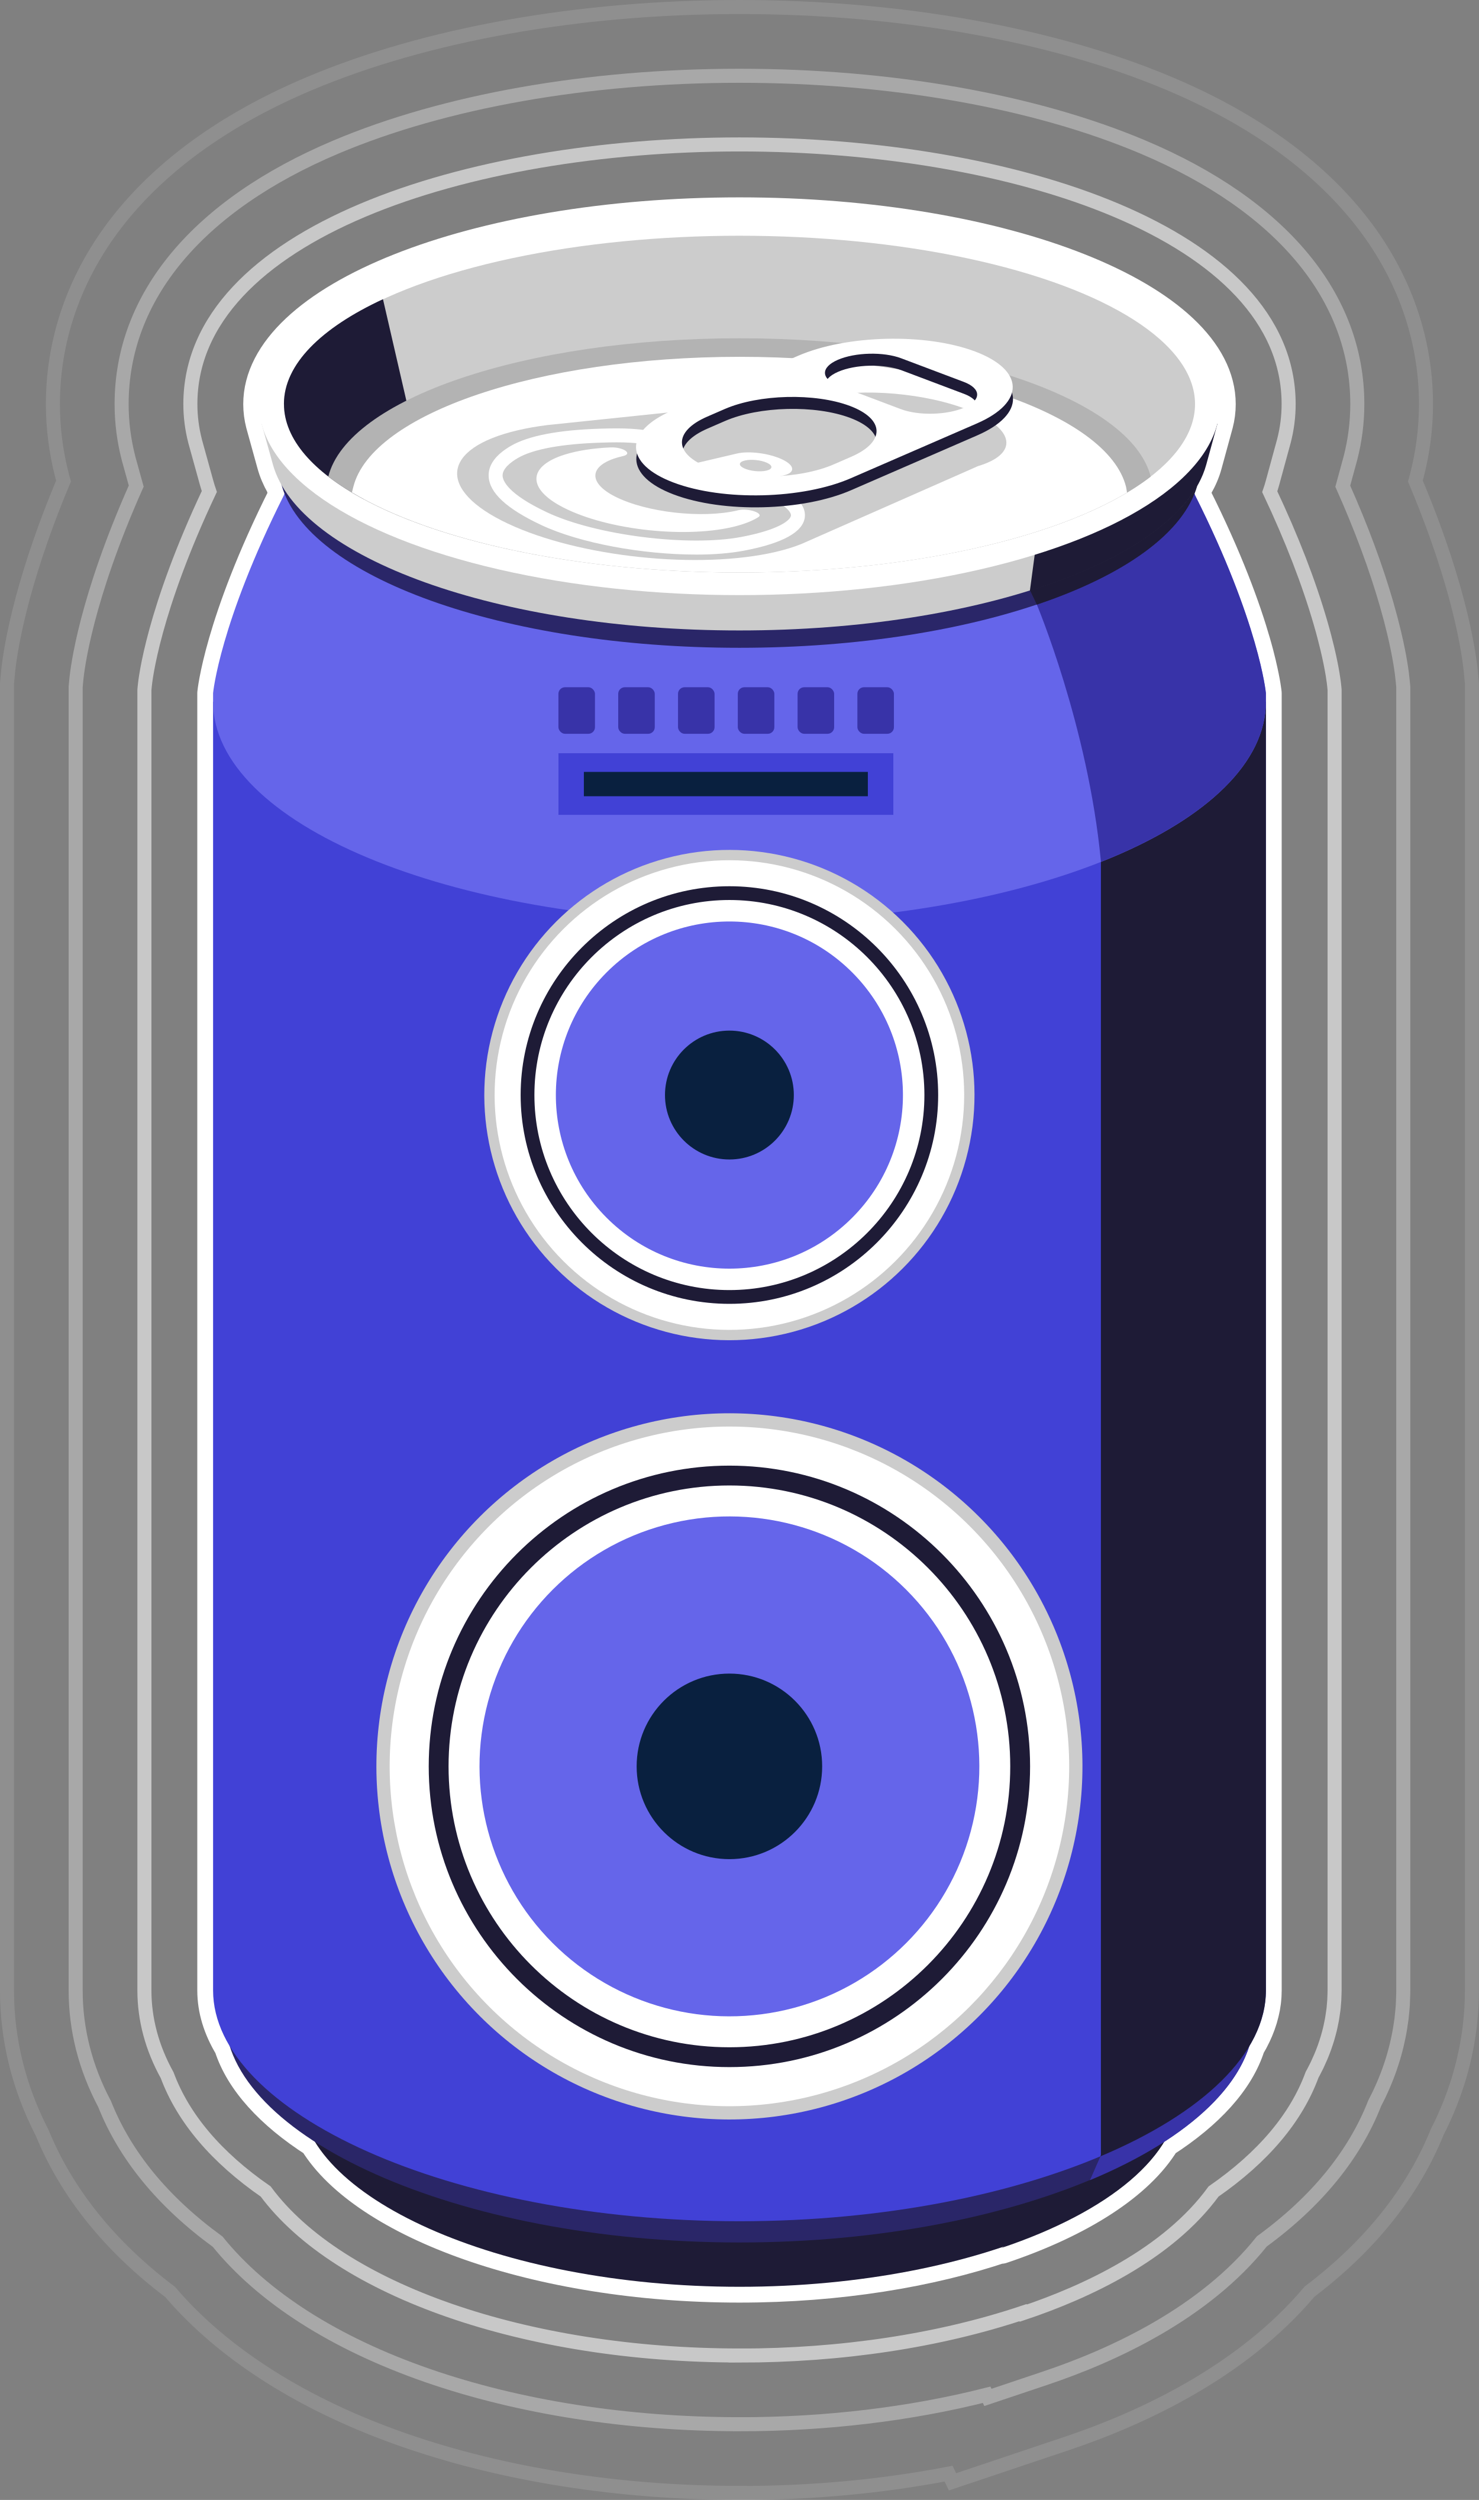 <?xml version="1.0" encoding="UTF-8"?>
<svg id="Layer_2" data-name="Layer 2" xmlns="http://www.w3.org/2000/svg" viewBox="0 0 421.25 711.89">
  <rect x="0" y="0" width="421.25" height="711.89" fill="#808080" stroke="none"/>
  <defs>
    <style>
      .cls-1 {
        opacity: .57;
      }

      .cls-1, .cls-2, .cls-3, .cls-4 {
        stroke: #fff;
      }

      .cls-1, .cls-3, .cls-4 {
        fill: none;
        stroke-miterlimit: 10;
        stroke-width: 4px;
      }

      .cls-5 {
        fill: #6565ea;
      }

      .cls-5, .cls-6, .cls-7, .cls-8, .cls-9, .cls-10, .cls-11, .cls-12, .cls-13 {
        stroke-width: 0px;
      }

      .cls-6 {
        fill: #b3b3b3;
      }

      .cls-7 {
        fill: #2a2668;
      }

      .cls-8 {
        fill: #09203f;
      }

      .cls-9 {
        fill: #3833a8;
      }

      .cls-10 {
        fill: #ccc;
      }

      .cls-11, .cls-2 {
        fill: #fff;
      }

      .cls-2 {
        stroke-linejoin: round;
        stroke-width: 9px;
      }

      .cls-3 {
        opacity: .12;
      }

      .cls-12 {
        fill: #4141d6;
      }

      .cls-13 {
        fill: #1e1b36;
      }

      .cls-4 {
        opacity: .32;
      }
    </style>
  </defs>
  <g id="Output_copy" data-name="Output copy">
    <g>
      <path class="cls-3" d="m210.62,709.89c-34.14,0-67.11-5.18-95.34-14.97-28.66-9.94-51.7-24.52-66.82-42.25-17.18-12.95-29.43-28.19-36.45-45.32-6.65-12.89-10.02-26.54-10.02-40.57V194.66l.25-2.7c.5-5.41,3.09-24.57,15.86-54.98l-.32-1.14-.14-.54c-1.7-6.6-2.57-13.42-2.57-20.23,0-19.64,7.01-38.44,20.28-54.36,12.47-14.96,30.19-27.36,52.67-36.86C121.39,9.76,164.93,2,210.62,2s89.23,7.76,122.58,21.86c22.48,9.5,40.2,21.9,52.67,36.86,13.27,15.92,20.28,34.72,20.28,54.36,0,6.83-.87,13.66-2.59,20.32l-.43,1.57c4.32,10.28,7.88,20.22,10.6,29.63.48,1.65.91,3.22,1.29,4.68.41,1.54.76,2.97,1.08,4.3,1.86,7.8,2.6,13.22,2.89,16.38l.25,2.71v372.12c0,.81-.02,1.59-.04,2.35-.02.9-.06,1.81-.11,2.71l-.02.25c-.07,1.08-.16,2.09-.26,3.1-.05.57-.11,1.11-.17,1.65l-.03.29c-.13,1.06-.29,2.15-.49,3.39-.1.62-.2,1.22-.31,1.82-.2,1.14-.48,2.4-.67,3.28-.11.51-.22,1-.34,1.49-.26,1.07-.56,2.2-.89,3.36-.11.4-.22.78-.33,1.16l-.05.17c-.34,1.11-.7,2.23-1.12,3.44-.13.38-.26.75-.39,1.11-.46,1.27-.9,2.41-1.42,3.68l-.41,1c-.46,1.07-.96,2.19-1.48,3.31l-.45.94c-.29.6-.59,1.19-.89,1.79-6.96,17.18-19.18,32.47-36.37,45.48-19.41,23.04-48.13,36.2-69.1,43.24l-32.6,10.94-1.13-2.33c-19,3.66-38.96,5.51-59.55,5.51Z"/>
      <path class="cls-4" d="m210.62,690.33c-31.99,0-62.74-4.8-88.93-13.89-26.36-9.15-46.91-22.27-59.7-38.09-15.55-11.32-26.37-24.49-32.2-39.2-5.47-10.32-8.24-21.2-8.24-32.36V195.57l.17-1.8c.35-3.76,2.75-23.16,17.08-55.35l-2.11-7.61-.09-.35c-1.3-5.03-1.96-10.21-1.96-15.37,0-30.58,21.67-56.58,61-73.2,30.99-13.1,71.82-20.31,114.97-20.31s83.97,7.21,114.97,20.31c39.34,16.63,61.01,42.62,61.01,73.2,0,5.18-.66,10.36-1.97,15.42l-2.17,7.94c5.25,11.78,9.44,23.05,12.48,33.59.43,1.5.82,2.92,1.17,4.24.36,1.38.68,2.66.96,3.84,1.68,7.05,2.25,11.58,2.45,13.66l.17,1.8v371.22c0,.61-.01,1.2-.04,1.77-.02.72-.04,1.45-.08,2.16v.1c-.06.89-.14,1.7-.22,2.51-.04.44-.08.86-.13,1.27v.11c-.13.95-.26,1.84-.41,2.73-.07.46-.14.9-.23,1.34-.13.75-.33,1.67-.54,2.61-.08.37-.16.74-.25,1.1-.21.88-.46,1.79-.71,2.69-.08.3-.16.58-.25.87l-.03.09c-.28.94-.58,1.84-.89,2.74-.1.3-.2.58-.3.86-.38,1.03-.73,1.95-1.11,2.86l-.32.77c-.37.87-.76,1.75-1.17,2.62l-.35.74c-.35.73-.72,1.46-1.1,2.18-5.78,14.77-16.58,27.99-32.15,39.35-16.35,20.51-42.38,32.47-61.72,38.96l-16.3,5.47-.37-.75c-21.78,5.51-45.79,8.39-70.39,8.39Z"/>
      <path class="cls-1" d="m210.62,670.76c-60.92,0-114.14-18.59-134.94-46.69-14.08-9.75-23.51-20.87-28.07-33.12-4.3-7.77-6.48-15.89-6.48-24.16V196.47l.08-.9c.21-2.24,2.4-21.68,18.41-55.61-.29-.84-.55-1.69-.79-2.54l-3.23-11.66-.04-.17c-.89-3.46-1.34-6.99-1.34-10.51,0-48.55,78.68-73.95,156.4-73.95s156.41,25.4,156.41,73.95c0,3.52-.45,7.06-1.35,10.52l-3.26,11.94c-.23.83-.48,1.66-.77,2.48,6.28,13.31,11.15,25.88,14.49,37.44.39,1.35.74,2.61,1.05,3.8.32,1.21.6,2.34.85,3.38,1.5,6.28,1.91,9.96,2,10.94l.08.9v370.32c0,.41-.01.8-.03,1.18v.04c-.01.53-.03,1.06-.06,1.58-.04.64-.09,1.21-.15,1.79v.11c-.04.3-.06.58-.1.86-.09.71-.19,1.38-.3,2.05-.04.29-.09.56-.14.83-.11.61-.25,1.28-.4,1.95-.05.24-.1.47-.16.7-.16.68-.35,1.35-.54,2.02-.06.21-.11.4-.17.6-.21.7-.44,1.38-.67,2.05-.07.2-.13.38-.19.56-.26.73-.53,1.39-.8,2.06l-.23.56c-.28.65-.57,1.3-.87,1.94l-.25.54c-.3.62-.61,1.23-.94,1.84,0,0-.37.69-.41.76-4.52,12.29-13.94,23.45-28.06,33.24-13.03,17.88-36.33,28.65-54.2,34.64l-.07-.14c-23.9,8-51.8,12.22-80.77,12.22Z"/>
      <g>
        <path class="cls-2" d="m359.01,189.17c-.21-.9-.46-1.88-.73-2.92-.28-1.05-.58-2.17-.93-3.36-2.75-9.53-7.8-23.62-16.97-41.88l-.15-.43c.28-.7.52-1.41.73-2.12,1.15-1.99,2.03-4.02,2.59-6.08l3.19-11.67h0c.48-1.85.72-3.72.72-5.62,0-30.04-61.27-54.39-136.84-54.39s-136.84,24.35-136.84,54.39c0,1.9.25,3.77.72,5.62h0s3.19,11.52,3.19,11.52c.56,2.04,1.42,4.04,2.54,6.01.22.78.48,1.55.79,2.32l-.15.46c-18.35,36.52-20.18,56.36-20.18,56.36v369.41c0,5.45,1.66,10.81,4.78,15.98,3.15,9.78,11.65,19.06,24.22,27.14,14.12,23,62.91,41.29,120.93,41.29,28.25,0,54.3-4.34,75.24-11.44-.22.12-.43.25-.62.37,22.46-7.53,39.09-18.24,46.34-30.21,12.6-8.11,21.12-17.42,24.24-27.23.05-.08.09-.16.14-.24.24-.4.47-.8.69-1.2.06-.12.12-.23.18-.35.22-.41.43-.82.62-1.23.05-.11.1-.22.16-.34.19-.41.38-.83.56-1.25.05-.11.09-.22.13-.33.17-.42.34-.84.49-1.26.04-.11.07-.22.11-.33.15-.42.29-.85.42-1.27.03-.11.06-.22.09-.33.12-.42.24-.85.34-1.27.03-.12.05-.23.08-.35.1-.42.19-.84.27-1.26.02-.13.04-.26.06-.39.07-.41.14-.82.19-1.23.02-.16.03-.32.05-.48.04-.38.08-.76.1-1.14.02-.34.02-.67.03-1.01,0-.2.02-.4.02-.61V197.37s-.26-2.79-1.55-8.2Z"/>
        <g id="_7" data-name="7">
          <g>
            <path class="cls-13" d="m335.68,596.36c0,28.92-55.99,54.84-125.05,54.84s-125.06-25.92-125.06-54.84,55.99-52.36,125.06-52.36,125.05,23.44,125.05,52.36Z"/>
            <path class="cls-13" d="m335.61,596.54c0-11.04-8.18-21.28-22.12-29.72v47.05l-2.95,6.73s-4.05,9.87-23.75,18.69c-.6.27-1.11.55-1.55.84,30.57-10.26,50.37-26.39,50.37-43.59Z"/>
            <path class="cls-7" d="m357.14,574.33c0,33.88-65.6,64.25-146.52,64.25s-146.52-30.37-146.52-64.25,65.6-61.34,146.52-61.34,146.52,27.46,146.52,61.34Z"/>
            <path class="cls-9" d="m357.14,574.38c0-17.08-16.68-32.52-43.58-43.64v83l-2.95,6.73s-.06.14-.18.37c28.73-11.96,46.71-28.72,46.71-46.45Z"/>
            <path class="cls-12" d="m360.55,199.81H60.69v366.97c0,34.67,67.13,65.75,149.93,65.75s149.93-31.08,149.93-65.75V199.81Z"/>
            <path class="cls-13" d="m313.4,614.07c29.02-12.22,47.16-29.25,47.16-47.26V199.84h-55.87c3.63,12.75,7.28,28.69,8.87,45.32v368.54l-.16.36Z"/>
            <path class="cls-5" d="m360.55,197.37s-1.83-19.84-20.18-56.36l-5.45-16.22-44.12,1.71-3.14,19.46c-22.52-5.66-48.87-8.92-77.04-8.92s-54.52,3.26-77.04,8.92l-3.14-19.46-44.12-1.71-5.45,16.22c-18.35,36.52-20.18,56.36-20.18,56.36v2.44c0,34.67,67.13,62.77,149.93,62.77s149.93-28.1,149.93-62.77v-2.44Z"/>
            <path class="cls-9" d="m360.55,199.81v-2.44s-1.83-19.84-20.18-56.36l-5.45-16.22-26.47,1.03-15.13,42.16,1.88,3.91s14.67,34.81,18.35,73.25v.3c28.92-11.44,47-27.64,47-45.62Z"/>
            <path class="cls-7" d="m344.19,126.75l-3.58-5.52c-6.99-26.19-62.24-41.08-129.99-41.08s-123.68,15.8-130.67,41.99l-2.9,4.6,3.13,11.31c7.19,26.11,62.84,46.42,130.43,46.42s123.24-20.32,130.44-46.42l3.13-11.31Z"/>
            <path class="cls-13" d="m344.19,126.8l-3.58-5.52c-1.61-6.02-5.79-11.43-12.05-16.21l-12.32-.9-22.92,63.84,1.88,3.91s.04.11.11.26c24.99-8.41,41.99-20.46,45.74-34.09l3.13-11.31Z"/>
            <path class="cls-10" d="m346.74,120.7l-3.64-5.62c-7.12-26.69-63.43-41.87-132.47-41.87s-126.04,16.1-133.16,42.8l-2.95,4.69,3.19,11.52c7.33,26.6,64.03,47.31,132.92,47.31s125.59-20.7,132.92-47.31l3.19-11.52Z"/>
            <path class="cls-13" d="m343.55,132.37l3.19-11.67-3.64-5.48c-2.84-10.64-13.51-19.44-29.68-26.19l-11.55,15.24-8.54,64c27.43-8.6,46.21-21.37,50.22-35.91Z"/>
            <ellipse class="cls-11" cx="210.62" cy="115.08" rx="136.84" ry="54.39"/>
            <ellipse class="cls-10" cx="210.62" cy="115.08" rx="129.75" ry="47.95"/>
            <path class="cls-13" d="m80.88,115.04c0,10.05,8.38,19.38,22.68,27.08l15.76-12.49-10.24-44.43c-17.64,8.19-28.21,18.55-28.21,29.83Z"/>
            <path class="cls-6" d="m210.62,163.03c51.65,0,96.24-11.16,117.12-27.3-5.56-22.1-55.86-39.4-117.12-39.4s-111.56,17.3-117.12,39.4c20.88,16.14,65.47,27.3,117.12,27.3Z"/>
            <path class="cls-11" d="m210.68,163.03c46.63,0,87.44-9.11,110.31-22.75-.08-.54-.14-1.08-.27-1.65-5.23-20.76-52.49-37.02-110.04-37.02s-104.81,16.26-110.04,37.02c-.17.55-.26,1.05-.39,1.58,22.85,13.68,63.72,22.82,110.43,22.82Z"/>
            <g>
              <path class="cls-10" d="m278.25,117.8c-11.18-5.26-29.56-7.4-42.28-5.1h0s-79.55,8.29-79.55,8.29c-.12.01-.24.03-.37.04l-.2.02h.01c-2.95.37-5.77.86-8.41,1.48-21.86,5.12-23.11,17.03-2.79,26.58,20.32,9.56,54.51,13.15,76.37,8.03,2.64-.62,4.96-1.34,6.99-2.14h.01s.12-.05.12-.05c.09-.04.17-.07.26-.11l48.36-21.32,1.78-.79c10.8-3.21,10.87-9.68-.3-14.93Z"/>
              <path class="cls-11" d="m210.01,145.36c-10.03,2.35-25.89.58-34.83-3.96-7.8-3.96-7.42-8.84.87-11.17.45-.13.91-.24,1.38-.35,2.95-.67.09-2.64-3.62-2.47-4.8.22-9.26.89-12.96,2.04-10.12,3.16-10.79,9.23-1.6,14.42,12.04,6.81,35.07,9.56,49.44,6.19,3.11-.73,5.53-1.68,7.28-2.78,1.76-1.11-2.86-2.68-5.78-1.97-.06.02-.12.03-.19.04Z"/>
              <path class="cls-11" d="m198.18,157.92c-15.05,0-32.99-3.22-44.04-8.42-9.86-4.64-14.75-9.17-14.96-13.84-.14-3.25,1.99-6.17,6.33-8.69,4.95-2.88,13.53-4.53,25.5-4.9,6.87-.21,11.07-.09,17.74,1.24l.5.08-.65,3.92-.56-.09c-6.39-1.27-10.22-1.39-16.9-1.17-11.14.35-19.32,1.86-23.63,4.37-2.03,1.18-4.44,3.02-4.36,5.08.06,1.37,1.41,5.12,12.68,10.41,13.87,6.53,40.26,9.85,55.34,6.99,10.79-2.05,13.94-4.78,14.11-6.06.12-.98-1.48-2.94-6.41-5.26l-13.54-6.37,1.69-3.59,13.54,6.37c6.25,2.94,9.09,6,8.66,9.35-.53,4.2-6.35,7.39-17.31,9.47-4.01.76-8.71,1.12-13.74,1.12Z"/>
            </g>
            <g>
              <path class="cls-11" d="m223.2,135.38l-17.64,4.13c-3.41.8-9.15.05-12.81-1.67h0c-3.66-1.72-3.86-3.77-.45-4.57l17.64-4.13c3.41-.8,9.15-.05,12.81,1.67h0c3.66,1.72,3.86,3.77.45,4.57Z"/>
              <path class="cls-10" d="m218.51,131.81c1.69.79,1.58,1.78-.23,2.21-1.82.43-4.66.13-6.35-.67-1.69-.79-1.58-1.78.23-2.21,1.82-.43,4.66-.13,6.35.67Z"/>
            </g>
            <path class="cls-13" d="m227.34,104.75l-35.9,15.6c-13.8,6-13.58,15.17.5,20.48,14.08,5.31,36.68,4.76,50.48-1.24l35.9-15.6c13.8-6,13.58-15.17-.5-20.48-14.08-5.31-36.68-4.76-50.48,1.24Zm15.19,28.73l-4.97,2.16c-9.75,4.24-25.73,4.63-35.68.88-9.95-3.76-10.11-10.24-.36-14.47l4.97-2.16c9.75-4.24,25.73-4.63,35.68-.88,9.95,3.76,10.11,10.24.36,14.47Zm32.03-21.33c5.04,1.9,5.12,5.18.18,7.33-4.94,2.15-13.03,2.35-18.07.44l-17.79-6.71c-5.04-1.9-5.12-5.18-.18-7.33,4.94-2.15,13.03-2.34,18.07-.44l17.79,6.71Z"/>
            <path class="cls-11" d="m227.26,101.34l-35.9,15.6c-13.8,6-13.58,15.17.5,20.48,14.08,5.31,36.68,4.76,50.48-1.24l35.9-15.6c13.8-6,13.58-15.17-.5-20.48-14.08-5.31-36.68-4.76-50.48,1.24Zm15.19,28.73l-4.97,2.16c-9.75,4.24-25.73,4.63-35.68.88-9.95-3.76-10.11-10.24-.36-14.47l4.97-2.16c9.75-4.24,25.73-4.63,35.68-.88,9.95,3.76,10.11,10.24.36,14.47Zm32.03-21.33c5.04,1.9,5.12,5.18.18,7.33-4.94,2.15-13.03,2.34-18.07.44l-17.79-6.71c-5.04-1.9-5.12-5.18-.18-7.33,4.94-2.15,13.03-2.35,18.07-.44l17.79,6.71Z"/>
          </g>
        </g>
        <g>
          <circle class="cls-10" cx="207.75" cy="503" r="100.55" transform="translate(-294.82 294.23) rotate(-45)"/>
          <circle class="cls-11" cx="207.75" cy="503" r="96.77" transform="translate(-294.82 294.23) rotate(-45)"/>
          <circle class="cls-5" cx="207.75" cy="503" r="71.18" transform="translate(-294.82 294.23) rotate(-45)"/>
          <circle class="cls-8" cx="207.75" cy="503" r="26.42"/>
          <path class="cls-13" d="m207.75,588.64c-47.22,0-85.64-38.42-85.64-85.64s38.42-85.64,85.64-85.64,85.64,38.42,85.64,85.64-38.42,85.64-85.64,85.64Zm0-165.63c-44.11,0-79.99,35.88-79.99,79.99s35.88,79.99,79.99,79.99,79.99-35.88,79.99-79.99-35.88-79.99-79.99-79.99Z"/>
        </g>
        <g>
          <circle class="cls-10" cx="207.75" cy="311.83" r="69.81" transform="translate(-159.65 238.24) rotate(-45)"/>
          <circle class="cls-11" cx="207.75" cy="311.83" r="66.87" transform="translate(-159.65 238.24) rotate(-45)"/>
          <circle class="cls-5" cx="207.75" cy="311.83" r="49.43" transform="translate(-159.65 238.24) rotate(-45)"/>
          <circle class="cls-8" cx="207.75" cy="311.83" r="18.35"/>
          <path class="cls-13" d="m207.75,371.29c-32.79,0-59.46-26.68-59.46-59.46s26.68-59.46,59.46-59.46,59.46,26.68,59.46,59.46-26.68,59.46-59.46,59.46Zm0-115c-30.62,0-55.54,24.91-55.54,55.54s24.91,55.54,55.54,55.54,55.54-24.92,55.54-55.54-24.91-55.54-55.54-55.54Z"/>
        </g>
        <g>
          <rect class="cls-12" x="159.05" y="214.5" width="95.38" height="17.55" transform="translate(413.49 446.54) rotate(180)"/>
          <rect class="cls-8" x="166.3" y="219.81" width="80.88" height="6.93"/>
          <rect class="cls-9" x="244.2" y="195.7" width="10.41" height="13.26" rx="1.88" ry="1.88" transform="translate(498.81 404.66) rotate(180)"/>
          <rect class="cls-9" x="227.17" y="195.7" width="10.41" height="13.26" rx="1.88" ry="1.88" transform="translate(464.75 404.66) rotate(180)"/>
          <rect class="cls-9" x="210.14" y="195.7" width="10.41" height="13.26" rx="1.88" ry="1.88" transform="translate(430.69 404.66) rotate(180)"/>
          <rect class="cls-9" x="193.11" y="195.7" width="10.41" height="13.26" rx="1.88" ry="1.88" transform="translate(396.63 404.66) rotate(180)"/>
          <rect class="cls-9" x="176.08" y="195.7" width="10.41" height="13.26" rx="1.88" ry="1.88" transform="translate(362.57 404.66) rotate(180)"/>
          <rect class="cls-9" x="159.05" y="195.7" width="10.41" height="13.26" rx="1.88" ry="1.88" transform="translate(328.51 404.66) rotate(180)"/>
        </g>
      </g>
    </g>
  </g>
</svg>
